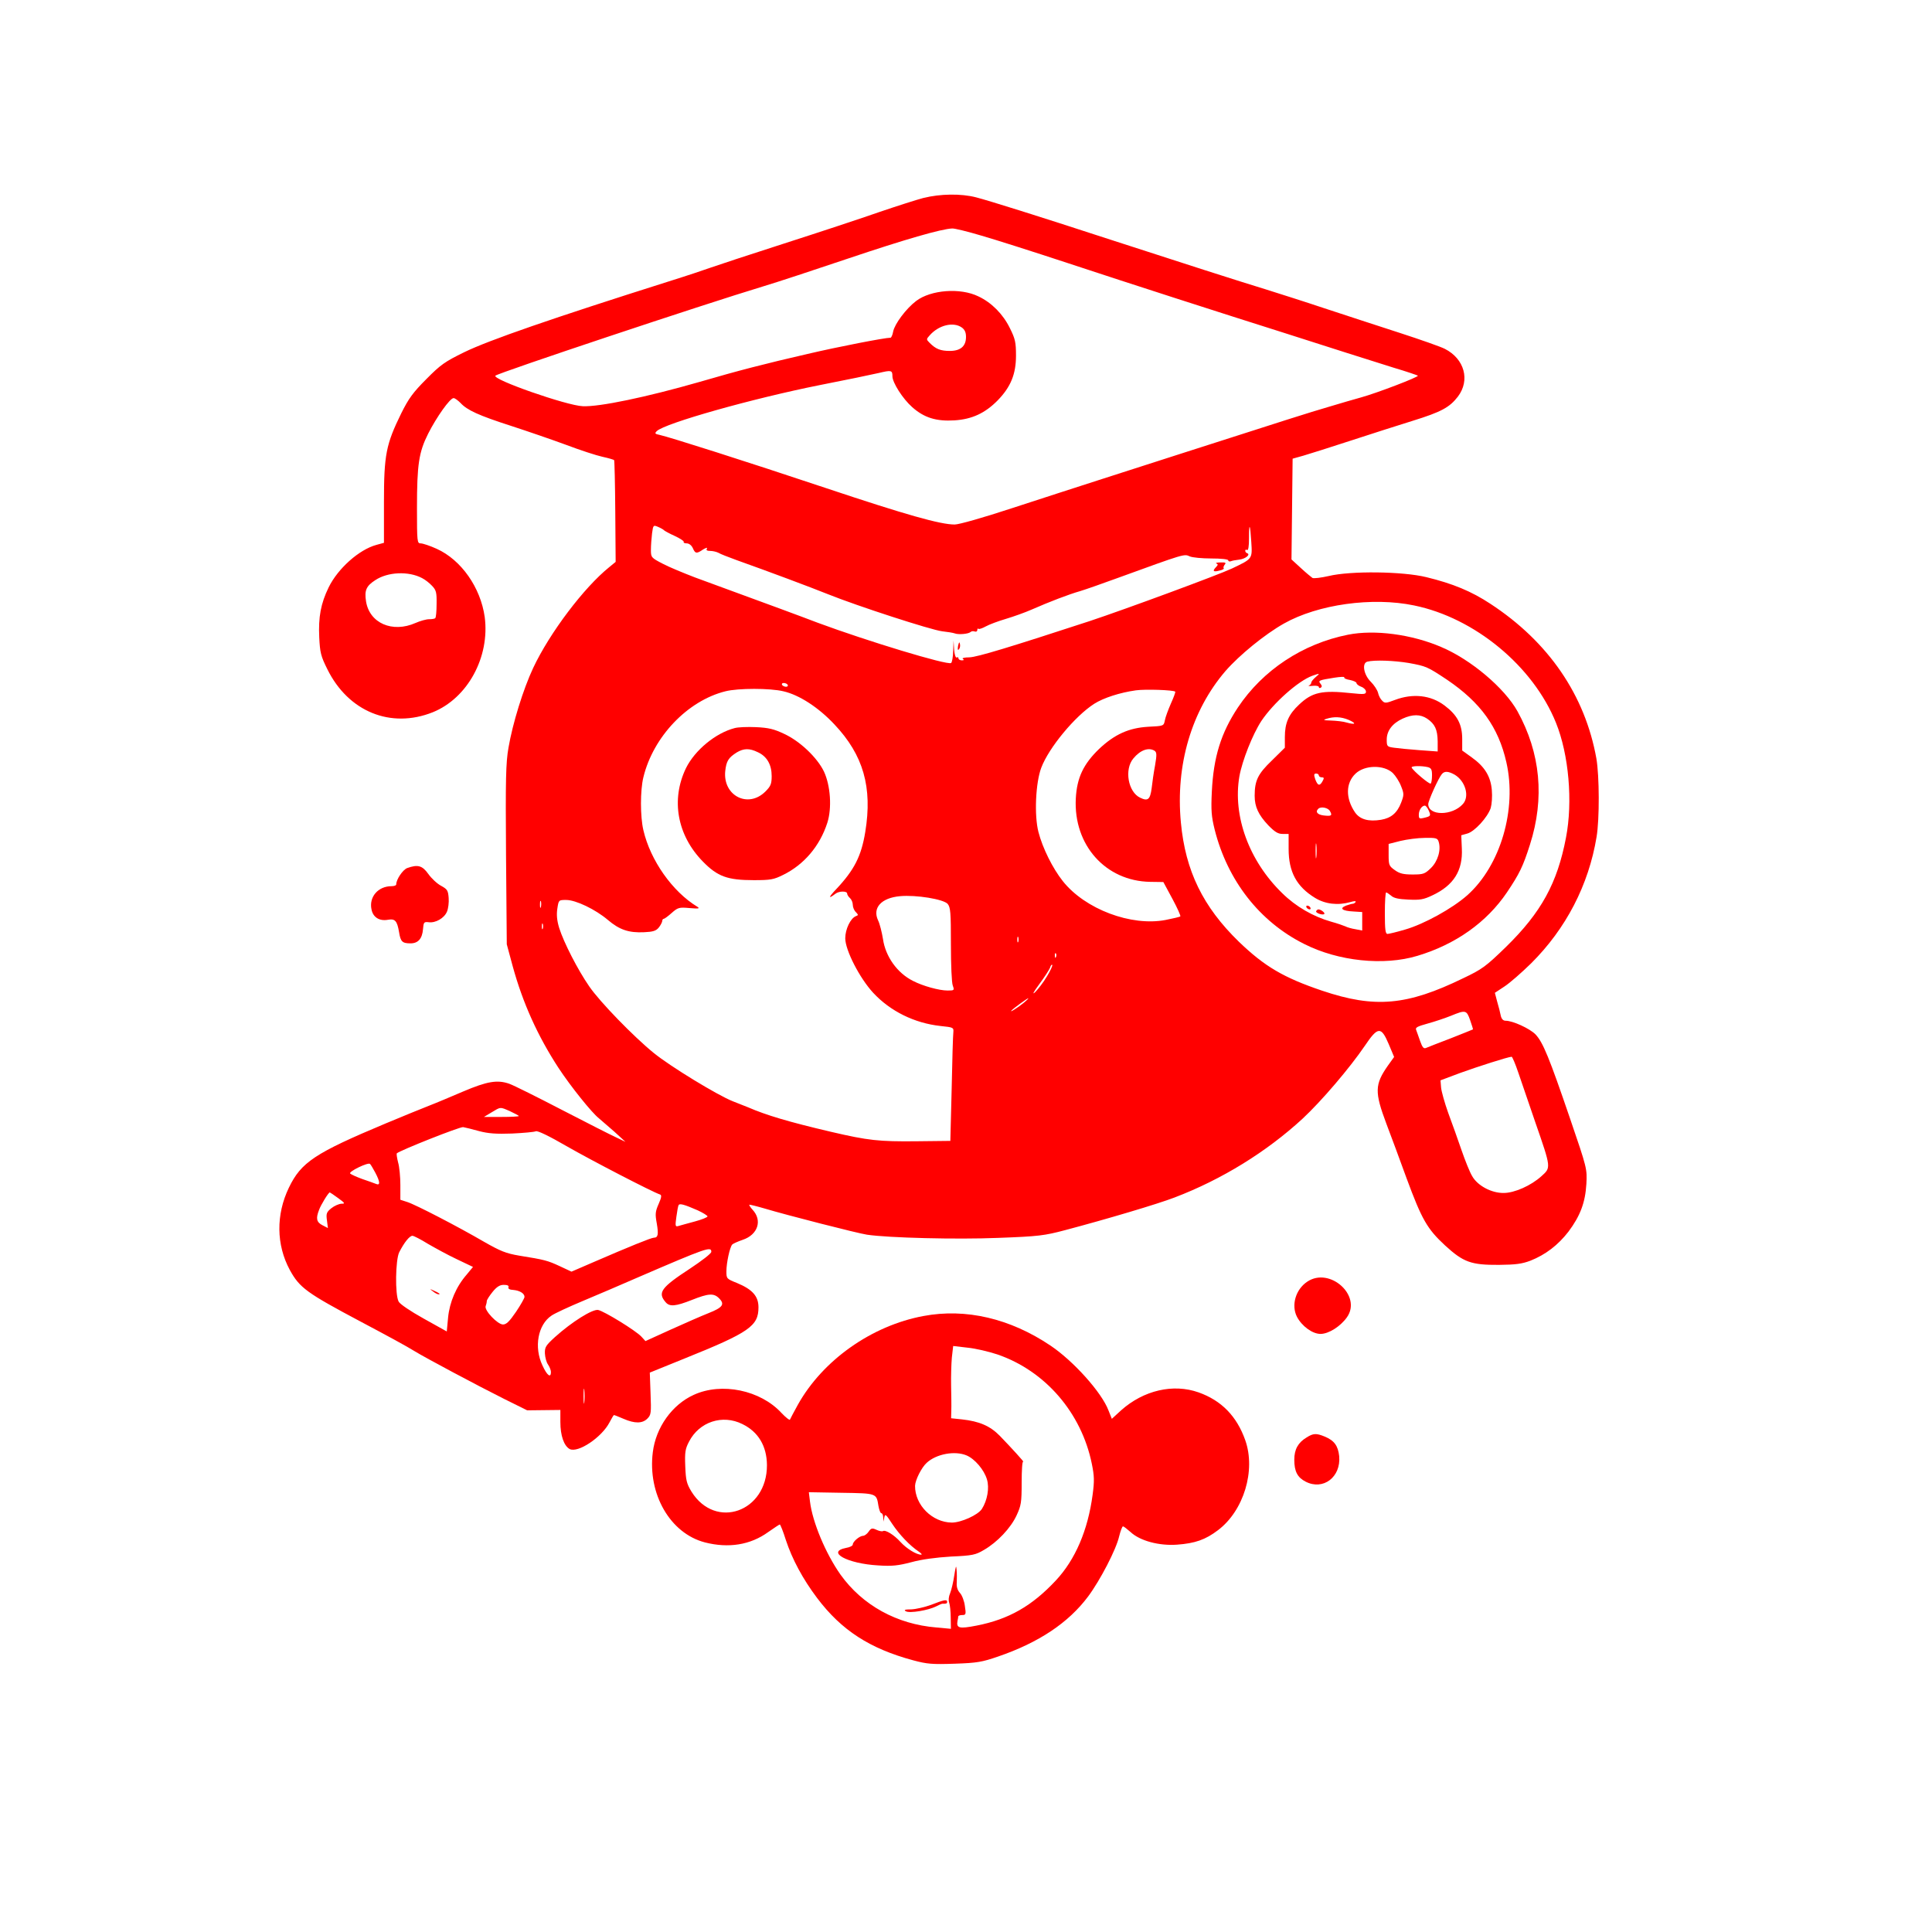 <?xml version="1.0" standalone="no"?>
<!DOCTYPE svg PUBLIC "-//W3C//DTD SVG 20010904//EN"
 "http://www.w3.org/TR/2001/REC-SVG-20010904/DTD/svg10.dtd">
<svg version="1.0" xmlns="http://www.w3.org/2000/svg"
 width="1024pt" height="1024pt" viewBox="0 0 1024 1024"
 preserveAspectRatio="xMidYMid meet">

<g transform="translate(0,1024) scale(0.1,-0.1)"
fill="#FF0000" stroke="none">
<path d="M4895 9191 c-38 -10 -144 -44 -235 -75 -91 -32 -318 -107 -505 -167
-187 -60 -362 -118 -390 -128 -27 -10 -129 -44 -225 -74 -610 -193 -949 -310
-1080 -374 -102 -50 -125 -66 -200 -142 -71 -71 -94 -103 -133 -181 -81 -165
-92 -220 -92 -471 l0 -216 -40 -11 c-92 -25 -204 -125 -253 -225 -42 -86 -55
-158 -50 -265 4 -80 8 -99 43 -169 111 -225 336 -317 559 -228 185 75 303 293
275 505 -22 156 -124 302 -254 361 -35 16 -74 29 -85 29 -19 0 -20 6 -20 188
0 231 10 295 59 393 45 89 116 189 135 189 7 0 23 -12 37 -26 35 -38 96 -66
270 -122 86 -28 217 -73 290 -100 74 -28 160 -56 192 -63 32 -7 60 -15 62 -18
2 -4 5 -126 6 -273 l2 -266 -34 -28 c-133 -107 -315 -347 -403 -534 -53 -113
-109 -294 -131 -423 -14 -79 -16 -167 -13 -568 l4 -474 31 -115 c54 -197 133
-371 243 -540 66 -100 176 -237 214 -267 12 -10 49 -42 82 -71 l59 -54 -50 24
c-27 12 -156 78 -286 145 -129 67 -255 130 -280 139 -63 22 -117 13 -244 -41
-61 -26 -141 -60 -180 -75 -38 -15 -142 -57 -230 -94 -377 -158 -449 -206
-514 -341 -69 -143 -67 -303 5 -436 52 -95 90 -122 374 -273 149 -79 243 -130
290 -159 52 -32 327 -179 469 -250 l125 -62 88 1 88 1 0 -64 c0 -72 19 -126
49 -143 44 -23 171 62 212 142 11 21 21 38 23 38 3 0 25 -9 51 -20 60 -26 100
-25 126 1 20 20 21 30 17 133 l-4 111 185 75 c343 138 391 172 391 271 0 59
-32 95 -114 129 -55 22 -56 23 -56 62 0 44 18 128 31 142 5 5 30 16 56 25 80
27 105 103 51 160 -11 12 -18 24 -17 26 2 1 40 -8 84 -21 113 -34 492 -131
540 -138 113 -17 477 -26 695 -17 216 8 245 12 355 41 219 58 489 138 580 173
252 96 489 243 679 418 101 94 250 269 329 385 70 104 87 105 127 11 l29 -69
-33 -46 c-70 -100 -71 -140 -8 -308 23 -60 71 -190 107 -289 81 -219 109 -268
204 -356 97 -89 138 -104 286 -103 88 1 121 5 166 22 81 32 147 83 202 154 62
83 89 153 95 253 4 80 4 82 -86 345 -111 325 -144 406 -184 448 -31 31 -120
72 -158 72 -13 0 -22 9 -26 28 -3 15 -11 48 -19 74 l-12 46 50 33 c28 18 92
74 142 123 185 184 305 415 347 670 16 95 15 323 -1 416 -60 335 -253 618
-562 820 -100 66 -199 107 -339 141 -126 31 -403 34 -518 6 -40 -9 -79 -14
-86 -10 -7 5 -35 28 -62 53 l-49 45 3 267 3 267 57 16 c31 9 145 45 252 80
107 35 254 82 325 104 155 48 198 72 242 129 66 87 35 200 -69 253 -21 11
-129 49 -240 85 -112 36 -291 95 -398 130 -107 36 -247 80 -310 100 -138 42
-456 144 -825 264 -395 129 -642 206 -711 224 -80 21 -191 19 -279 -3z m307
-200 c73 -21 277 -86 453 -144 342 -113 808 -263 1150 -371 116 -37 266 -85
335 -107 69 -22 180 -57 247 -78 68 -20 125 -40 128 -42 6 -7 -220 -93 -300
-115 -33 -9 -112 -32 -175 -51 -109 -32 -203 -62 -770 -244 -135 -43 -335
-108 -445 -143 -110 -35 -318 -103 -463 -150 -152 -50 -279 -86 -302 -86 -76
0 -257 51 -685 194 -431 144 -825 269 -879 281 -25 5 -27 8 -15 20 43 42 508
173 864 244 138 27 278 56 312 64 67 16 73 15 73 -17 0 -34 55 -120 105 -164
63 -56 127 -76 224 -70 93 6 162 38 229 106 69 71 97 139 97 237 0 71 -4 89
-33 147 -36 73 -96 134 -166 167 -96 47 -252 35 -330 -24 -54 -41 -114 -122
-122 -162 -3 -18 -10 -33 -14 -33 -31 0 -278 -48 -440 -86 -226 -52 -366 -88
-575 -149 -279 -80 -528 -132 -616 -128 -85 3 -485 143 -463 162 19 16 1094
375 1425 475 64 19 264 85 445 146 300 101 494 157 551 159 12 1 81 -16 155
-38z m-104 -487 c15 -11 22 -25 22 -50 0 -49 -29 -74 -86 -74 -49 0 -74 10
-106 42 -19 19 -19 20 -1 40 48 55 126 74 171 42z m-1578 -1075 c3 -3 28 -17
57 -30 28 -13 49 -27 47 -31 -3 -4 4 -8 16 -8 12 0 25 -10 32 -25 13 -30 20
-31 55 -7 15 9 24 11 20 5 -6 -9 0 -13 18 -13 14 0 33 -5 43 -10 9 -6 53 -23
97 -39 174 -62 385 -141 485 -181 154 -62 545 -189 604 -196 28 -3 58 -8 66
-11 20 -8 73 -3 84 7 5 5 15 6 22 3 8 -3 14 1 14 8 0 7 3 10 6 6 3 -3 21 3 39
13 18 10 66 28 107 40 40 12 102 34 138 50 91 40 195 80 255 97 27 8 118 40
200 70 355 129 351 128 381 114 14 -6 65 -11 114 -11 52 0 90 -4 90 -10 0 -5
6 -7 13 -5 6 3 27 7 46 9 32 4 61 27 41 34 -6 2 -10 8 -10 13 0 6 5 7 10 4 6
-4 10 19 10 61 0 89 6 79 12 -18 6 -91 7 -89 -102 -141 -72 -34 -565 -216
-755 -279 -416 -136 -596 -191 -637 -192 -25 0 -41 -4 -35 -8 8 -5 6 -8 -5 -8
-10 0 -18 5 -18 11 0 5 -4 8 -9 4 -6 -3 -12 16 -14 42 l-3 48 -2 -57 c-1 -31
-6 -59 -11 -62 -20 -13 -447 117 -706 213 -97 37 -224 84 -650 240 -60 23
-138 55 -172 73 -62 32 -63 34 -63 74 0 23 3 62 6 87 6 45 7 45 33 34 14 -6
28 -14 31 -18z m-1283 -253 c16 -8 39 -26 53 -41 22 -23 25 -35 24 -96 0 -38
-3 -72 -7 -75 -3 -4 -18 -6 -33 -6 -15 0 -47 -9 -72 -20 -122 -54 -244 -1
-262 115 -9 58 1 81 49 112 66 44 176 49 248 11z m5258 -145 c322 -66 631
-322 752 -622 68 -168 90 -418 53 -609 -46 -241 -131 -396 -318 -579 -107
-104 -126 -118 -227 -166 -298 -145 -468 -160 -747 -66 -204 69 -305 128 -442
260 -190 185 -283 375 -307 631 -29 305 56 593 236 803 74 85 209 195 310 252
181 102 469 142 690 96z m-3320 -421 c3 -5 -1 -10 -9 -10 -8 0 -18 5 -21 10
-3 6 1 10 9 10 8 0 18 -4 21 -10z m-23 -34 c84 -19 187 -86 271 -176 153 -162
202 -333 163 -570 -21 -128 -58 -201 -155 -304 -41 -43 -42 -53 -3 -23 19 15
62 15 62 1 0 -6 7 -17 15 -24 8 -7 15 -23 15 -36 0 -12 7 -30 16 -38 14 -15
14 -17 0 -22 -28 -11 -56 -69 -56 -117 0 -63 76 -211 148 -289 91 -98 219
-161 357 -176 67 -7 70 -8 68 -32 -2 -14 -6 -149 -9 -301 l-7 -276 -181 -2
c-197 -2 -254 4 -451 50 -226 53 -343 88 -440 130 -11 4 -47 19 -81 32 -81 32
-332 185 -419 256 -106 86 -286 271 -342 353 -61 88 -135 233 -159 309 -12 39
-15 70 -10 103 7 46 7 46 47 46 51 0 155 -50 221 -106 61 -52 111 -69 192 -65
46 2 63 7 77 24 10 12 18 28 19 35 0 6 3 12 8 12 4 0 23 14 42 31 33 29 39 31
95 26 48 -4 56 -3 41 7 -132 80 -249 246 -286 406 -17 72 -17 211 0 280 52
215 234 406 435 456 67 17 237 17 307 0z m2077 -2 c2 -2 -8 -30 -23 -63 -14
-32 -29 -72 -32 -89 -6 -30 -6 -30 -88 -34 -103 -6 -178 -40 -260 -117 -84
-81 -118 -153 -124 -263 -13 -247 158 -438 394 -442 l70 -1 48 -89 c26 -48 45
-91 42 -93 -3 -3 -38 -11 -78 -19 -182 -35 -427 57 -545 206 -54 68 -107 175
-129 260 -23 89 -15 262 15 341 40 106 179 274 281 339 49 31 135 59 220 71
51 7 200 2 209 -7z m-110 -313 c12 -8 13 -20 3 -78 -7 -37 -15 -92 -18 -121
-8 -60 -20 -70 -61 -50 -64 30 -85 150 -36 208 37 45 81 60 112 41z m-1096
-812 c15 -19 17 -45 17 -214 0 -107 4 -205 10 -219 9 -25 8 -26 -28 -26 -44 0
-131 24 -183 51 -84 42 -146 130 -159 222 -6 36 -17 81 -26 99 -31 66 17 119
116 128 86 8 231 -16 253 -41z m-2156 -16 c-3 -10 -5 -4 -5 12 0 17 2 24 5 18
2 -7 2 -21 0 -30z m10 -115 c-3 -7 -5 -2 -5 12 0 14 2 19 5 13 2 -7 2 -19 0
-25z m2520 -70 c-3 -7 -5 -2 -5 12 0 14 2 19 5 13 2 -7 2 -19 0 -25z m200 -80
c-3 -8 -6 -5 -6 6 -1 11 2 17 5 13 3 -3 4 -12 1 -19z m-48 -103 c-18 -31 -47
-68 -62 -83 -18 -17 -10 -1 21 41 28 38 54 78 58 89 3 11 8 17 11 14 3 -3 -9
-30 -28 -61z m-124 -141 c-29 -24 -77 -54 -64 -40 11 12 84 65 89 65 3 0 -8
-11 -25 -25z m2367 -91 c9 -26 16 -48 15 -49 -1 -1 -54 -22 -117 -47 -63 -24
-122 -47 -131 -51 -13 -6 -20 2 -32 36 -8 24 -18 50 -21 59 -6 13 7 19 61 34
37 10 93 29 123 41 78 32 83 31 102 -23z m256 -280 c17 -49 57 -167 90 -263
84 -242 83 -238 32 -284 -55 -50 -143 -89 -200 -89 -65 -1 -139 39 -167 89
-13 21 -38 84 -57 139 -19 55 -50 143 -70 196 -19 53 -36 114 -38 135 l-3 38
104 39 c91 33 253 85 273 86 3 1 20 -38 36 -86z m-5344 -203 c25 -12 46 -23
46 -25 0 -3 -42 -5 -92 -5 l-93 0 40 24 c50 30 44 30 99 6z m-165 -105 c49
-13 91 -16 175 -13 61 3 118 8 126 12 10 4 70 -25 165 -80 127 -73 453 -242
493 -255 10 -3 8 -16 -7 -50 -18 -41 -19 -54 -10 -103 10 -58 7 -76 -15 -76
-14 0 -132 -48 -319 -129 l-118 -51 -62 29 c-65 30 -79 34 -216 56 -70 12 -99
24 -185 73 -139 81 -363 197 -407 211 l-37 12 0 78 c0 42 -5 97 -12 120 -6 24
-9 45 -7 48 16 15 335 142 352 139 11 -2 49 -11 84 -21z m-550 -220 c26 -49
27 -70 4 -60 -10 4 -43 16 -73 26 -30 11 -59 24 -64 29 -10 10 95 61 105 51 4
-3 16 -24 28 -46z m-197 -135 c37 -27 39 -30 17 -30 -13 -1 -37 -11 -53 -24
-26 -21 -28 -29 -23 -65 l5 -40 -29 15 c-31 16 -36 35 -18 81 9 26 50 93 57
93 1 0 21 -13 44 -30z m1906 -65 c28 -13 52 -28 52 -32 0 -5 -30 -17 -67 -27
-38 -10 -76 -21 -87 -24 -17 -5 -18 -1 -11 49 4 30 9 58 12 62 6 10 32 2 101
-28z m-1431 -177 c38 -22 107 -60 154 -82 l86 -41 -33 -40 c-56 -64 -91 -146
-99 -228 l-7 -74 -122 68 c-72 40 -126 77 -133 90 -20 37 -17 222 3 262 27 53
55 87 70 87 7 0 44 -19 81 -42z m1503 -43 c0 -9 -51 -48 -113 -89 -153 -100
-173 -127 -129 -178 21 -25 53 -22 139 12 88 35 116 37 144 9 32 -32 20 -49
-56 -79 -38 -15 -129 -55 -202 -88 l-132 -60 -22 24 c-30 32 -196 134 -229
141 -30 5 -139 -63 -229 -144 -48 -44 -54 -53 -53 -86 1 -21 8 -48 17 -60 8
-12 15 -29 15 -39 0 -34 -21 -18 -45 35 -46 97 -24 216 48 264 17 12 93 47
167 78 74 31 203 86 285 122 373 161 395 168 395 138z m-1075 -187 c-3 -9 6
-14 26 -15 33 -3 59 -18 59 -37 0 -6 -20 -42 -45 -79 -35 -51 -51 -67 -69 -67
-29 0 -100 75 -92 97 3 8 6 20 6 27 0 6 14 28 31 49 22 27 38 37 59 37 19 0
28 -4 25 -12z m402 -610 c-2 -18 -4 -4 -4 32 0 36 2 50 4 33 2 -18 2 -48 0
-65z"/>
<path d="M6447 7253 c10 -3 9 -8 -3 -20 -19 -20 -13 -26 20 -17 15 3 25 9 22
12 -3 3 -1 11 5 19 9 10 5 13 -22 12 -19 0 -28 -3 -22 -6z"/>
<path d="M5078 6817 c-3 -19 -2 -25 4 -19 6 6 8 18 6 28 -3 14 -5 12 -10 -9z"/>
<path d="M7145 6876 c-241 -48 -452 -188 -584 -386 -90 -136 -129 -263 -138
-445 -5 -101 -2 -133 15 -202 68 -270 238 -488 474 -606 181 -92 423 -117 601
-63 203 61 367 178 474 336 67 100 85 137 122 253 79 247 56 486 -66 707 -69
124 -248 275 -405 341 -156 67 -352 93 -493 65z m322 -150 c93 -17 99 -20 203
-89 177 -120 272 -251 314 -437 57 -249 -31 -548 -207 -705 -79 -70 -229 -153
-330 -182 -44 -13 -86 -23 -93 -23 -11 0 -14 23 -14 110 0 61 3 110 7 110 3 0
15 -8 26 -17 13 -13 40 -19 91 -21 62 -3 81 0 127 22 114 53 163 132 157 249
l-3 70 32 9 c38 10 107 85 124 135 6 21 9 61 6 95 -6 73 -38 125 -107 174
l-50 36 0 61 c0 78 -26 127 -94 178 -73 55 -168 65 -263 29 -47 -18 -54 -18
-67 -4 -9 8 -19 27 -22 42 -4 15 -21 41 -38 58 -38 37 -49 99 -19 107 38 10
142 6 220 -7z m-494 -75 c-13 -11 -23 -24 -23 -29 0 -6 -6 -13 -12 -15 -7 -3
2 -4 20 -2 17 2 32 -1 32 -6 0 -6 5 -7 10 -4 8 5 7 11 -1 21 -14 17 -9 19 73
32 32 5 55 6 53 2 -3 -5 11 -11 30 -14 19 -4 35 -11 35 -17 0 -5 11 -14 25
-19 14 -5 25 -17 25 -26 0 -14 -10 -15 -77 -8 -157 17 -208 5 -277 -60 -56
-52 -76 -98 -76 -172 l0 -57 -69 -68 c-74 -71 -91 -106 -91 -187 0 -58 20
-101 72 -156 35 -36 52 -46 76 -46 l32 0 0 -80 c0 -121 42 -199 140 -259 54
-33 121 -41 188 -22 20 6 30 6 27 0 -4 -5 -10 -9 -15 -9 -5 0 -21 -5 -36 -10
-37 -15 -20 -28 39 -31 l47 -3 0 -49 0 -49 -36 7 c-20 3 -44 10 -53 15 -9 4
-43 16 -76 25 -95 27 -187 80 -259 151 -176 171 -263 409 -227 619 15 84 70
222 116 293 65 97 196 213 270 240 42 15 43 14 18 -7z m591 -220 c41 -28 55
-57 56 -120 l0 -54 -97 7 c-54 4 -115 10 -135 13 -36 5 -38 7 -38 43 0 47 30
86 84 111 53 24 94 24 130 0z m-417 -6 c44 -19 39 -28 -8 -15 -18 6 -56 10
-84 11 -40 1 -45 3 -25 9 40 13 78 11 117 -5z m235 -282 c15 -15 35 -46 44
-70 16 -40 16 -46 0 -88 -21 -54 -53 -81 -106 -90 -67 -11 -112 2 -138 39 -51
75 -50 156 3 206 49 46 150 47 197 3z m186 31 c18 -5 22 -13 22 -43 0 -21 -3
-41 -7 -44 -6 -6 -94 68 -101 85 -4 9 53 10 86 2z m142 -40 c57 -34 80 -115
44 -155 -56 -64 -184 -64 -184 -1 0 18 54 138 72 159 14 17 34 16 68 -3z
m-720 -4 c0 -5 7 -10 15 -10 13 0 14 -4 5 -20 -15 -28 -26 -25 -39 10 -8 24
-7 30 5 30 7 0 14 -4 14 -10z m582 -185 c13 -29 12 -31 -25 -40 -24 -6 -27 -4
-27 17 0 24 16 48 32 48 5 0 14 -11 20 -25z m-523 -4 c14 -24 8 -28 -34 -23
-32 4 -45 19 -28 35 13 14 53 6 62 -12z m576 -162 c14 -43 -4 -104 -41 -140
-32 -31 -40 -34 -97 -34 -49 0 -69 5 -94 23 -31 22 -33 27 -33 81 l0 58 63 16
c34 8 92 16 129 16 59 1 67 -1 73 -20z m-648 -81 c-2 -18 -4 -4 -4 32 0 36 2
50 4 33 2 -18 2 -48 0 -65z"/>
<path d="M6925 5430 c3 -5 11 -10 16 -10 6 0 7 5 4 10 -3 6 -11 10 -16 10 -6
0 -7 -4 -4 -10z"/>
<path d="M6976 5411 c-6 -9 35 -24 43 -15 6 5 -18 24 -31 24 -4 0 -9 -4 -12
-9z"/>
<path d="M3894 6381 c-101 -26 -211 -117 -258 -212 -81 -167 -47 -356 89 -495
78 -80 131 -99 270 -99 89 0 106 3 156 28 110 54 194 152 234 276 25 78 17
197 -18 272 -36 74 -127 161 -212 200 -53 25 -82 32 -148 35 -45 2 -96 0 -113
-5z m123 -128 c48 -22 73 -66 73 -126 0 -42 -5 -54 -33 -82 -92 -92 -227 -22
-213 109 6 53 17 70 61 98 37 22 67 23 112 1z"/>
<path d="M2294 3396 c11 -9 24 -16 30 -16 12 0 7 5 -24 19 -24 11 -24 11 -6
-3z"/>
<path d="M2158 5639 c-23 -9 -58 -60 -58 -87 0 -5 -11 -9 -25 -9 -71 0 -120
-57 -106 -123 8 -42 42 -63 87 -55 38 7 49 -6 59 -65 8 -51 17 -60 61 -60 40
0 62 25 66 75 3 37 5 40 30 37 37 -5 83 22 97 56 7 16 11 49 9 73 -3 39 -7 46
-40 64 -21 11 -51 39 -68 63 -32 45 -56 51 -112 31z"/>
<path d="M6929 3447 c-62 -41 -86 -125 -55 -186 26 -50 82 -91 125 -91 43 0
105 39 140 88 81 114 -91 269 -210 189z"/>
<path d="M4895 3265 c-275 -51 -534 -234 -666 -470 -21 -38 -40 -74 -42 -79
-2 -5 -22 11 -45 35 -111 121 -317 164 -465 96 -115 -52 -201 -173 -217 -304
-28 -222 92 -430 276 -478 125 -32 241 -14 336 55 31 22 59 40 61 40 3 0 18
-37 32 -82 34 -103 90 -207 166 -308 129 -171 279 -268 509 -330 74 -20 102
-22 220 -18 119 4 146 9 230 38 216 74 373 179 477 318 64 86 149 249 165 320
7 28 16 52 20 52 4 0 22 -14 40 -30 50 -47 152 -74 247 -67 95 7 150 26 217
77 136 103 201 316 144 477 -45 127 -126 210 -247 253 -135 48 -292 11 -411
-95 l-49 -45 -18 45 c-36 95 -185 261 -307 343 -214 144 -449 199 -673 157z
m392 -204 c253 -87 445 -309 500 -580 13 -64 14 -90 4 -164 -25 -188 -92 -344
-195 -454 -126 -135 -250 -206 -420 -239 -92 -18 -108 -14 -101 25 2 9 4 19 4
24 1 4 10 7 22 7 18 0 20 4 13 48 -3 26 -15 57 -26 69 -13 14 -19 33 -17 55 1
18 1 49 -1 68 -2 27 -4 21 -12 -29 -5 -35 -15 -77 -22 -95 -8 -18 -10 -39 -5
-51 4 -11 8 -47 8 -79 l1 -59 -76 7 c-211 17 -393 118 -509 280 -79 112 -149
279 -162 388 l-6 49 172 -3 c190 -3 186 -2 197 -70 4 -21 10 -38 15 -38 5 0
10 -10 10 -22 l2 -23 4 23 c4 20 9 16 42 -35 38 -57 93 -115 141 -147 13 -9
19 -16 12 -16 -25 0 -77 32 -109 67 -34 38 -80 66 -93 58 -5 -3 -20 0 -35 7
-22 10 -28 9 -41 -10 -8 -12 -22 -22 -29 -22 -19 0 -55 -31 -55 -46 0 -7 -16
-15 -35 -18 -109 -21 6 -84 170 -93 74 -5 106 -1 175 17 55 15 129 25 211 30
114 5 130 9 174 35 71 41 142 116 173 183 24 52 27 68 27 174 0 64 3 114 8
111 10 -6 -65 76 -124 137 -51 52 -108 77 -201 87 l-57 6 1 41 c1 22 0 82 -1
131 -1 50 1 117 4 150 l7 61 77 -9 c42 -4 113 -21 158 -36z m-1352 -369 c84
-41 129 -116 130 -217 1 -249 -273 -345 -400 -141 -26 43 -30 60 -33 135 -3
74 0 92 20 130 54 105 177 146 283 93z m1188 -166 c43 -18 93 -76 108 -127 14
-45 2 -112 -27 -157 -21 -32 -110 -72 -159 -72 -104 1 -196 93 -195 195 1 30
34 97 62 122 51 47 149 65 211 39z"/>
<path d="M4935 1734 c-33 -12 -80 -23 -105 -24 -34 0 -41 -3 -29 -10 20 -12
120 5 161 26 15 8 30 14 33 14 20 -1 25 1 25 10 0 14 -16 11 -85 -16z"/>
<path d="M6925 2621 c-45 -27 -65 -63 -65 -118 0 -62 17 -94 60 -116 93 -48
188 24 178 135 -6 55 -26 83 -77 104 -44 18 -60 18 -96 -5z"/>
</g>
</svg>
